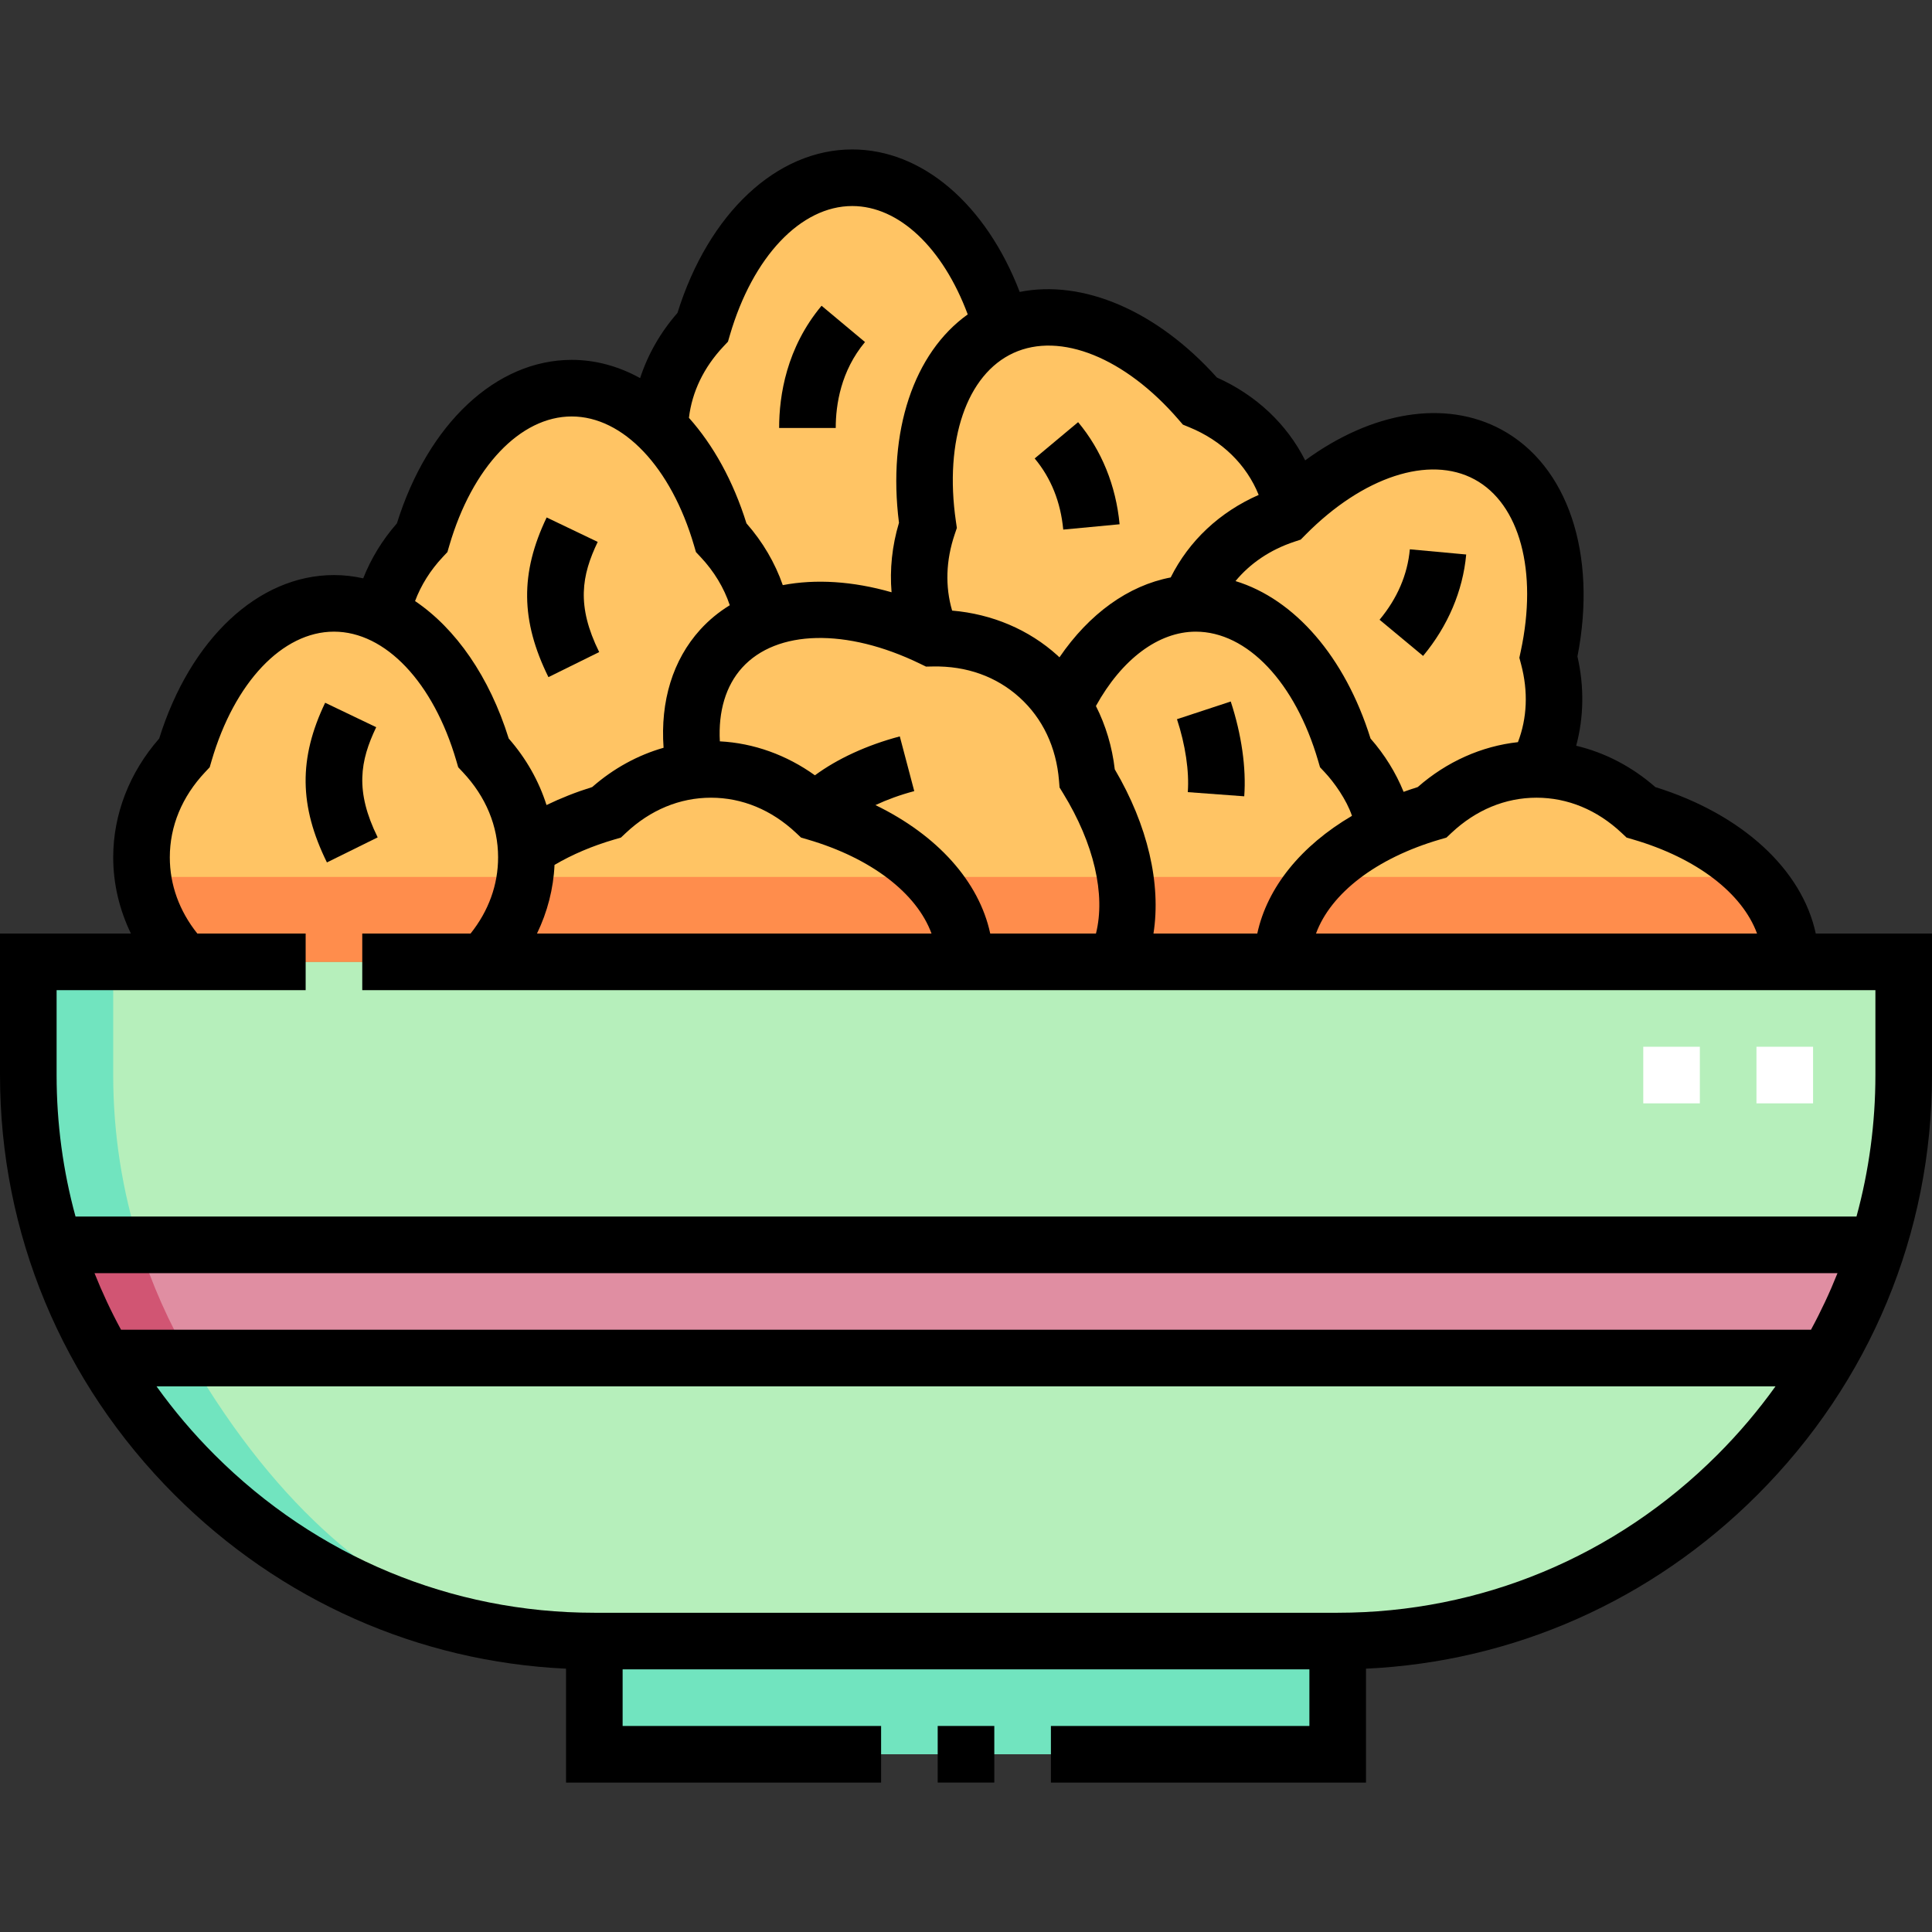 <svg id="Capa_1" enable-background="new 0 0 512 512" height="512" viewBox="0 0 512 512" width="512" xmlns="http://www.w3.org/2000/svg"><rect x="0" y="0" width="512" height="512" fill="#333333" stroke="none"/><g><g><g clip-rule="evenodd" fill-rule="evenodd"><path d="m7.5 284.898c0 15.66 2.432 30.78 6.937 45h483.125c4.505-14.22 6.937-29.34 6.937-45v-30h-496.999zm476.769 74.999h-456.539c26.034 44.75 74.541 75.001 129.77 75.001h197c55.228 0 103.735-30.251 129.769-75.001z" fill="#b6efbb"/><path d="m497.563 329.898h-483.125c3.34 10.543 7.82 20.592 13.293 30h456.538c5.473-9.409 9.953-19.457 13.294-30z" fill="#e08ea2"/><path d="m157.5 434.898h197v30h-197z" fill="#71e4bf"/><path d="m128.126 254.899h127.596c0-17.63-16.253-32.808-39.61-39.627-7.563-7.11-17.199-11.373-27.696-11.373-10.456 0-20.106 4.237-27.696 11.373-8.067 2.355-15.285 5.707-21.279 9.813.038.702.058 1.408.058 2.118 0 10.496-4.263 20.133-11.373 27.696z" fill="#ffc464"/><path d="m128.126 254.899h127.596c0-8.236-3.548-15.936-9.709-22.5h-106.866c-1.156 8.47-5.101 16.204-11.021 22.5z" fill="#ff8d4c"/><path d="m128.126 254.899c7.648-8.135 11.931-18.597 11.315-29.814-.532-9.673-4.686-18.527-11.315-25.578-5.228-17.908-18.598-39.61-39.627-39.61-17.63 0-32.808 16.253-39.627 39.61-7.11 7.563-11.373 17.199-11.373 27.696s4.263 20.133 11.373 27.696z" fill="#ffc464"/><path d="m128.126 254.899c5.956-6.335 9.871-14.083 11.021-22.5h-101.294c1.156 8.47 5.101 16.204 11.021 22.5z" fill="#ff8d4c"/><path d="m139.441 225.085c5.994-4.106 13.212-7.458 21.279-9.813 6.539-6.148 14.628-10.167 23.483-11.142-2.498-12.555-.422-24.123 6.899-32.211 3.029-3.347 6.741-5.859 10.955-7.564-1.261-8.227-5.157-15.736-10.931-21.877-3.492-11.962-9.177-22.061-16.261-29.068-6.748-6.674-14.765-10.542-23.366-10.542-17.63 0-32.808 16.253-39.627 39.61-5.413 5.757-9.175 12.717-10.663 20.342 12.008 5.677 21.807 19.188 26.916 36.686 6.63 7.052 10.785 15.906 11.316 25.579z" fill="#ffc464"/><path d="m191.127 142.478c5.774 6.141 9.67 13.65 10.93 21.875 12.241-4.961 28.718-3.129 45.005 4.772-4.362-9.547-4.49-20.084-1.165-29.917-3.505-24.079 3.547-45.169 19.582-52.495-6.819-23.357-21.997-39.61-39.627-39.61s-32.808 16.253-39.627 39.61c-6.885 7.323-11.1 16.59-11.359 26.699 7.084 7.005 12.768 17.104 16.261 29.066z" fill="#ffc464"/><path d="m247.061 169.125c-16.287-7.901-32.763-9.733-45.005-4.772-16.453 6.669-21.139 23.26-17.853 39.776 11.904-1.31 23.227 2.98 31.909 11.143 23.357 6.819 39.61 21.997 39.61 39.627h40.015c6.049-13.164 2.975-31.375-7.611-48.6-.839-10.388-5.15-20.002-12.9-27.019-7.781-7.044-17.786-10.351-28.165-10.155z" fill="#ffc464"/><path d="m246.014 232.399c6.161 6.564 9.709 14.264 9.709 22.5h40.015c2.991-6.509 3.75-14.252 2.475-22.5z" fill="#ff8d4c"/><path d="m245.896 139.207c-3.324 9.834-3.197 20.37 1.165 29.917 14.163-.267 27.256 6.084 34.854 18.106 7.638-15.997 19.742-26.568 33.462-27.292 4.384-11.445 13.675-19.641 25.252-23.488.604-.612 1.214-1.211 1.829-1.796-2.819-13.168-12.057-23.312-24.477-28.383-15.909-18.411-36.468-26.886-52.504-19.56-16.034 7.327-23.086 28.418-19.581 52.496z" fill="#ffc464"/><path d="m315.377 159.937c-13.719.726-25.824 11.297-33.461 27.293 3.592 5.68 5.657 12.216 6.21 19.069 10.586 17.225 13.66 35.436 7.611 48.6h44.151c0-14.332 10.741-27.043 27.307-34.961-1.476-7.66-5.247-14.651-10.681-20.431-5.341-18.298-19.318-40.73-41.137-39.57z" fill="#ffc464"/><path d="m298.212 232.399c1.275 8.247.516 15.991-2.475 22.5h44.151c0-8.236 3.548-15.936 9.709-22.5z" fill="#ff8d4c"/><path d="m356.515 199.507c5.434 5.78 9.204 12.771 10.68 20.431 3.813-1.822 7.933-3.39 12.303-4.666 7.563-7.11 17.199-11.373 27.696-11.373 4.99-9.235 5.82-19.739 3.16-29.773 5.105-23.791-.522-45.305-16.033-53.686-14.962-8.085-35.107-1.779-51.865 14.214-.614.586-1.224 1.185-1.828 1.797-11.577 3.848-20.868 12.043-25.252 23.487 21.82-1.161 35.797 21.271 41.139 39.569z" fill="#ffc464"/><path d="m407.194 203.899c-10.497 0-20.133 4.263-27.696 11.373-18.054 5.27-39.61 18.675-39.61 39.627h134.612c0-17.63-16.253-32.808-39.61-39.627-7.563-7.11-17.199-11.373-27.696-11.373z" fill="#ffc464"/><path d="m349.571 232.399c-5.822 6.119-9.683 13.633-9.683 22.5h134.612c0-8.236-3.548-15.936-9.709-22.5z" fill="#ff8d4c"/><path d="m7.5 284.898c0 15.66 2.432 30.78 6.937 45h22.5c-4.505-14.22-6.937-29.34-6.937-45v-30h-22.5zm42.73 74.999h-22.5c26.034 44.75 74.541 75.001 129.77 75.001 0 0-58.31 9.158-107.27-75.001z" fill="#71e4bf"/><path d="m36.937 329.898h-22.5c3.34 10.543 7.82 20.592 13.293 30h22.5c-5.473-9.408-9.952-19.457-13.293-30z" fill="#d15573"/></g><g><path d="m480.48 292.398h-15v-15h15zm-30.001 0h-15v-15h15z" fill="#fff"/></g></g><g><path d="m481.198 247.398c-3.642-16.951-19.481-31.625-42.52-38.816-6.18-5.419-13.373-9.151-20.974-10.95 2.03-7.542 2.167-15.644.337-23.657 5.296-27.123-2.522-50.605-20.153-60.133-14.933-8.068-34.383-4.758-52.006 8.163-4.823-9.573-12.929-17.269-23.389-21.96-15.89-17.715-35.485-26.028-52.26-22.682-8.917-23.174-25.788-37.76-44.381-37.76-20.04 0-38.083 16.943-46.317 43.323-4.52 5.157-7.865 11.043-9.897 17.277-5.683-3.142-11.81-4.834-18.137-4.834-20.04 0-38.082 16.942-46.317 43.323-3.865 4.405-6.864 9.337-8.929 14.568-2.539-.565-5.128-.863-7.754-.863-20.041 0-38.083 16.942-46.317 43.323-7.871 8.974-12.184 20.086-12.184 31.483 0 6.982 1.63 13.853 4.693 20.195h-34.693v37.5c0 41.904 16.429 81.41 46.26 111.241 28.045 28.044 64.641 44.24 103.74 46.079v30.179h83.5v-15h-68.5v-14.999h182v14.999h-68.5v15h83.5v-30.179c39.1-1.84 75.696-18.035 103.74-46.08 29.831-29.831 46.26-69.337 46.26-111.24v-37.5zm-50.135-25.43 1.726.504c16.904 4.935 28.942 14.276 32.846 24.927h-116.882c3.905-10.65 15.942-19.992 32.846-24.927l1.726-.504 1.31-1.23c6.499-6.109 14.3-9.339 22.56-9.339s16.061 3.229 22.56 9.339zm-284.114 7.244c4.687-2.759 10.001-5.026 15.873-6.74l1.726-.503 1.311-1.232c6.497-6.108 14.298-9.338 22.558-9.338 8.261 0 16.062 3.229 22.559 9.338l1.311 1.231 1.726.504c16.905 4.935 28.943 14.276 32.847 24.927h-104.554c2.769-5.733 4.364-11.898 4.643-18.187zm115.472 18.186c-2.963-13.791-14.003-26.069-30.421-34.042 3.116-1.459 6.601-2.726 10.286-3.7l-3.832-14.502c-8.698 2.299-16.556 5.931-22.492 10.311-7.535-5.407-16.235-8.535-25.195-9.001-.438-7.951 1.579-14.743 5.896-19.511 9.147-10.105 27.645-10.53 47.125-1.08l1.617.784 1.798-.033c8.951-.181 16.866 2.672 22.99 8.217 6.123 5.542 9.739 13.171 10.458 22.062l.145 1.792.941 1.531c8.2 13.344 11.29 26.845 8.704 37.173h-28.02zm33.004-43.518c-.692-5.978-2.396-11.648-4.995-16.783 6.86-12.397 16.562-19.7 26.459-19.7 13.632 0 26.359 13.429 32.427 34.212l.504 1.727 1.231 1.31c2.476 2.633 5.799 7.281 7.235 11.558-13.47 7.906-22.465 18.955-25.095 31.196h-27.51c2.061-13.145-1.482-28.625-10.256-43.52zm95.332-76.841c11.992 6.479 16.807 24.345 12.265 45.514l-.377 1.758.46 1.737c1.912 7.211 1.609 14.263-.836 20.63-9.642 1.055-18.881 5.174-26.557 11.904-1.272.397-2.515.824-3.742 1.265-2.059-5.068-5.006-9.845-8.764-14.129-6.759-21.654-20.128-36.94-35.785-41.725 3.894-4.714 9.202-8.307 15.575-10.426l1.706-.566 1.264-1.279c15.217-15.402 32.799-21.164 44.791-14.683zm-78.45-15.864 1.175 1.36 1.665.68c8.708 3.556 15.195 9.95 18.415 17.94-10.365 4.566-18.443 12.141-23.318 21.877-11.21 2.132-21.584 9.602-29.479 21.167-.17-.158-.333-.323-.505-.479-7.598-6.878-17.368-11.004-27.938-11.905-1.875-6.396-1.657-13.297.679-20.206l.575-1.702-.259-1.779c-3.118-21.425 2.879-38.929 15.278-44.593 12.397-5.664 29.555 1.259 43.712 17.64zm-119.387-20.636.504-1.726c6.067-20.782 18.797-34.211 32.428-34.211 12.389 0 24.031 11.094 30.606 28.718-14.296 10.215-21.296 30.947-18.221 55.223-1.831 6.107-2.474 12.346-1.965 18.415-10.254-2.946-20.121-3.558-28.829-1.891-2.052-5.905-5.303-11.452-9.626-16.376-3.505-11.226-8.79-20.735-15.245-27.964.819-6.889 3.936-13.366 9.117-18.877zm-75.582 57.076 1.23-1.31.504-1.726c6.068-20.783 18.797-34.212 32.428-34.212s26.359 13.429 32.428 34.212l.504 1.726 1.23 1.31c3.583 3.812 6.2 8.161 7.738 12.777-2.91 1.788-5.552 3.948-7.857 6.494-7.245 8.003-10.575 18.927-9.691 31.281-6.841 1.953-13.298 5.485-18.918 10.413-4.274 1.332-8.313 2.929-12.105 4.765-2.016-6.361-5.397-12.363-10.013-17.627-5.114-16.384-14.012-29.123-24.821-36.428 1.577-4.206 4.056-8.179 7.343-11.675zm-102.338 114.783h66v-15h-28.708c-4.78-5.99-7.292-12.913-7.292-20.195 0-8.261 3.229-16.062 9.337-22.559l1.231-1.311.504-1.726c6.067-20.783 18.796-34.212 32.428-34.212s26.359 13.429 32.427 34.212l.504 1.726 1.231 1.311c6.108 6.497 9.337 14.298 9.337 22.559 0 7.283-2.512 14.206-7.292 20.195h-28.707v15h401v22.5c0 12.833-1.71 25.417-5.014 37.499h-471.972c-3.304-12.082-5.014-24.666-5.014-37.499zm10.043 74.999h461.913c-2.045 5.126-4.39 10.134-7.031 15h-447.851c-2.641-4.866-4.985-9.874-7.031-15zm430.091 48.135c-26.998 26.998-62.737 41.866-100.634 41.866h-197c-37.897 0-73.636-14.868-100.634-41.866-5.677-5.677-10.811-11.746-15.39-18.135h429.048c-4.579 6.39-9.713 12.458-15.39 18.135z"/><path d="m248.5 457.397h15v15h-15z"/><path d="m158.79 172.807c-6.076-12.306-4.654-20.296-.392-29.197l-13.529-6.479c-7.048 14.718-6.907 27.373.47 42.316z"/><path d="m229.234 90.645-11.51-9.617c-9.294 11.122-11.245 23.75-11.245 32.385h15c0-6.153 1.346-15.097 7.755-22.768z"/><path d="m296.706 138.936c-.971-10.257-4.772-19.613-10.995-27.06l-11.51 9.619c4.331 5.183 6.878 11.525 7.571 18.853z"/><path d="m388.56 146.948-14.938-1.375c-.618 6.726-3.318 13.006-8.022 18.666l11.535 9.588c6.585-7.922 10.535-17.217 11.425-26.879z"/><path d="m314.778 209.923 14.959 1.105c.555-7.507-.717-16.43-3.579-25.124l-14.248 4.691c2.23 6.772 3.276 13.817 2.868 19.328z"/><path d="m100.09 221.913c-6.075-12.306-4.654-20.295-.392-29.197l-13.529-6.479c-7.047 14.719-6.906 27.374.47 42.316z"/></g></g></svg>